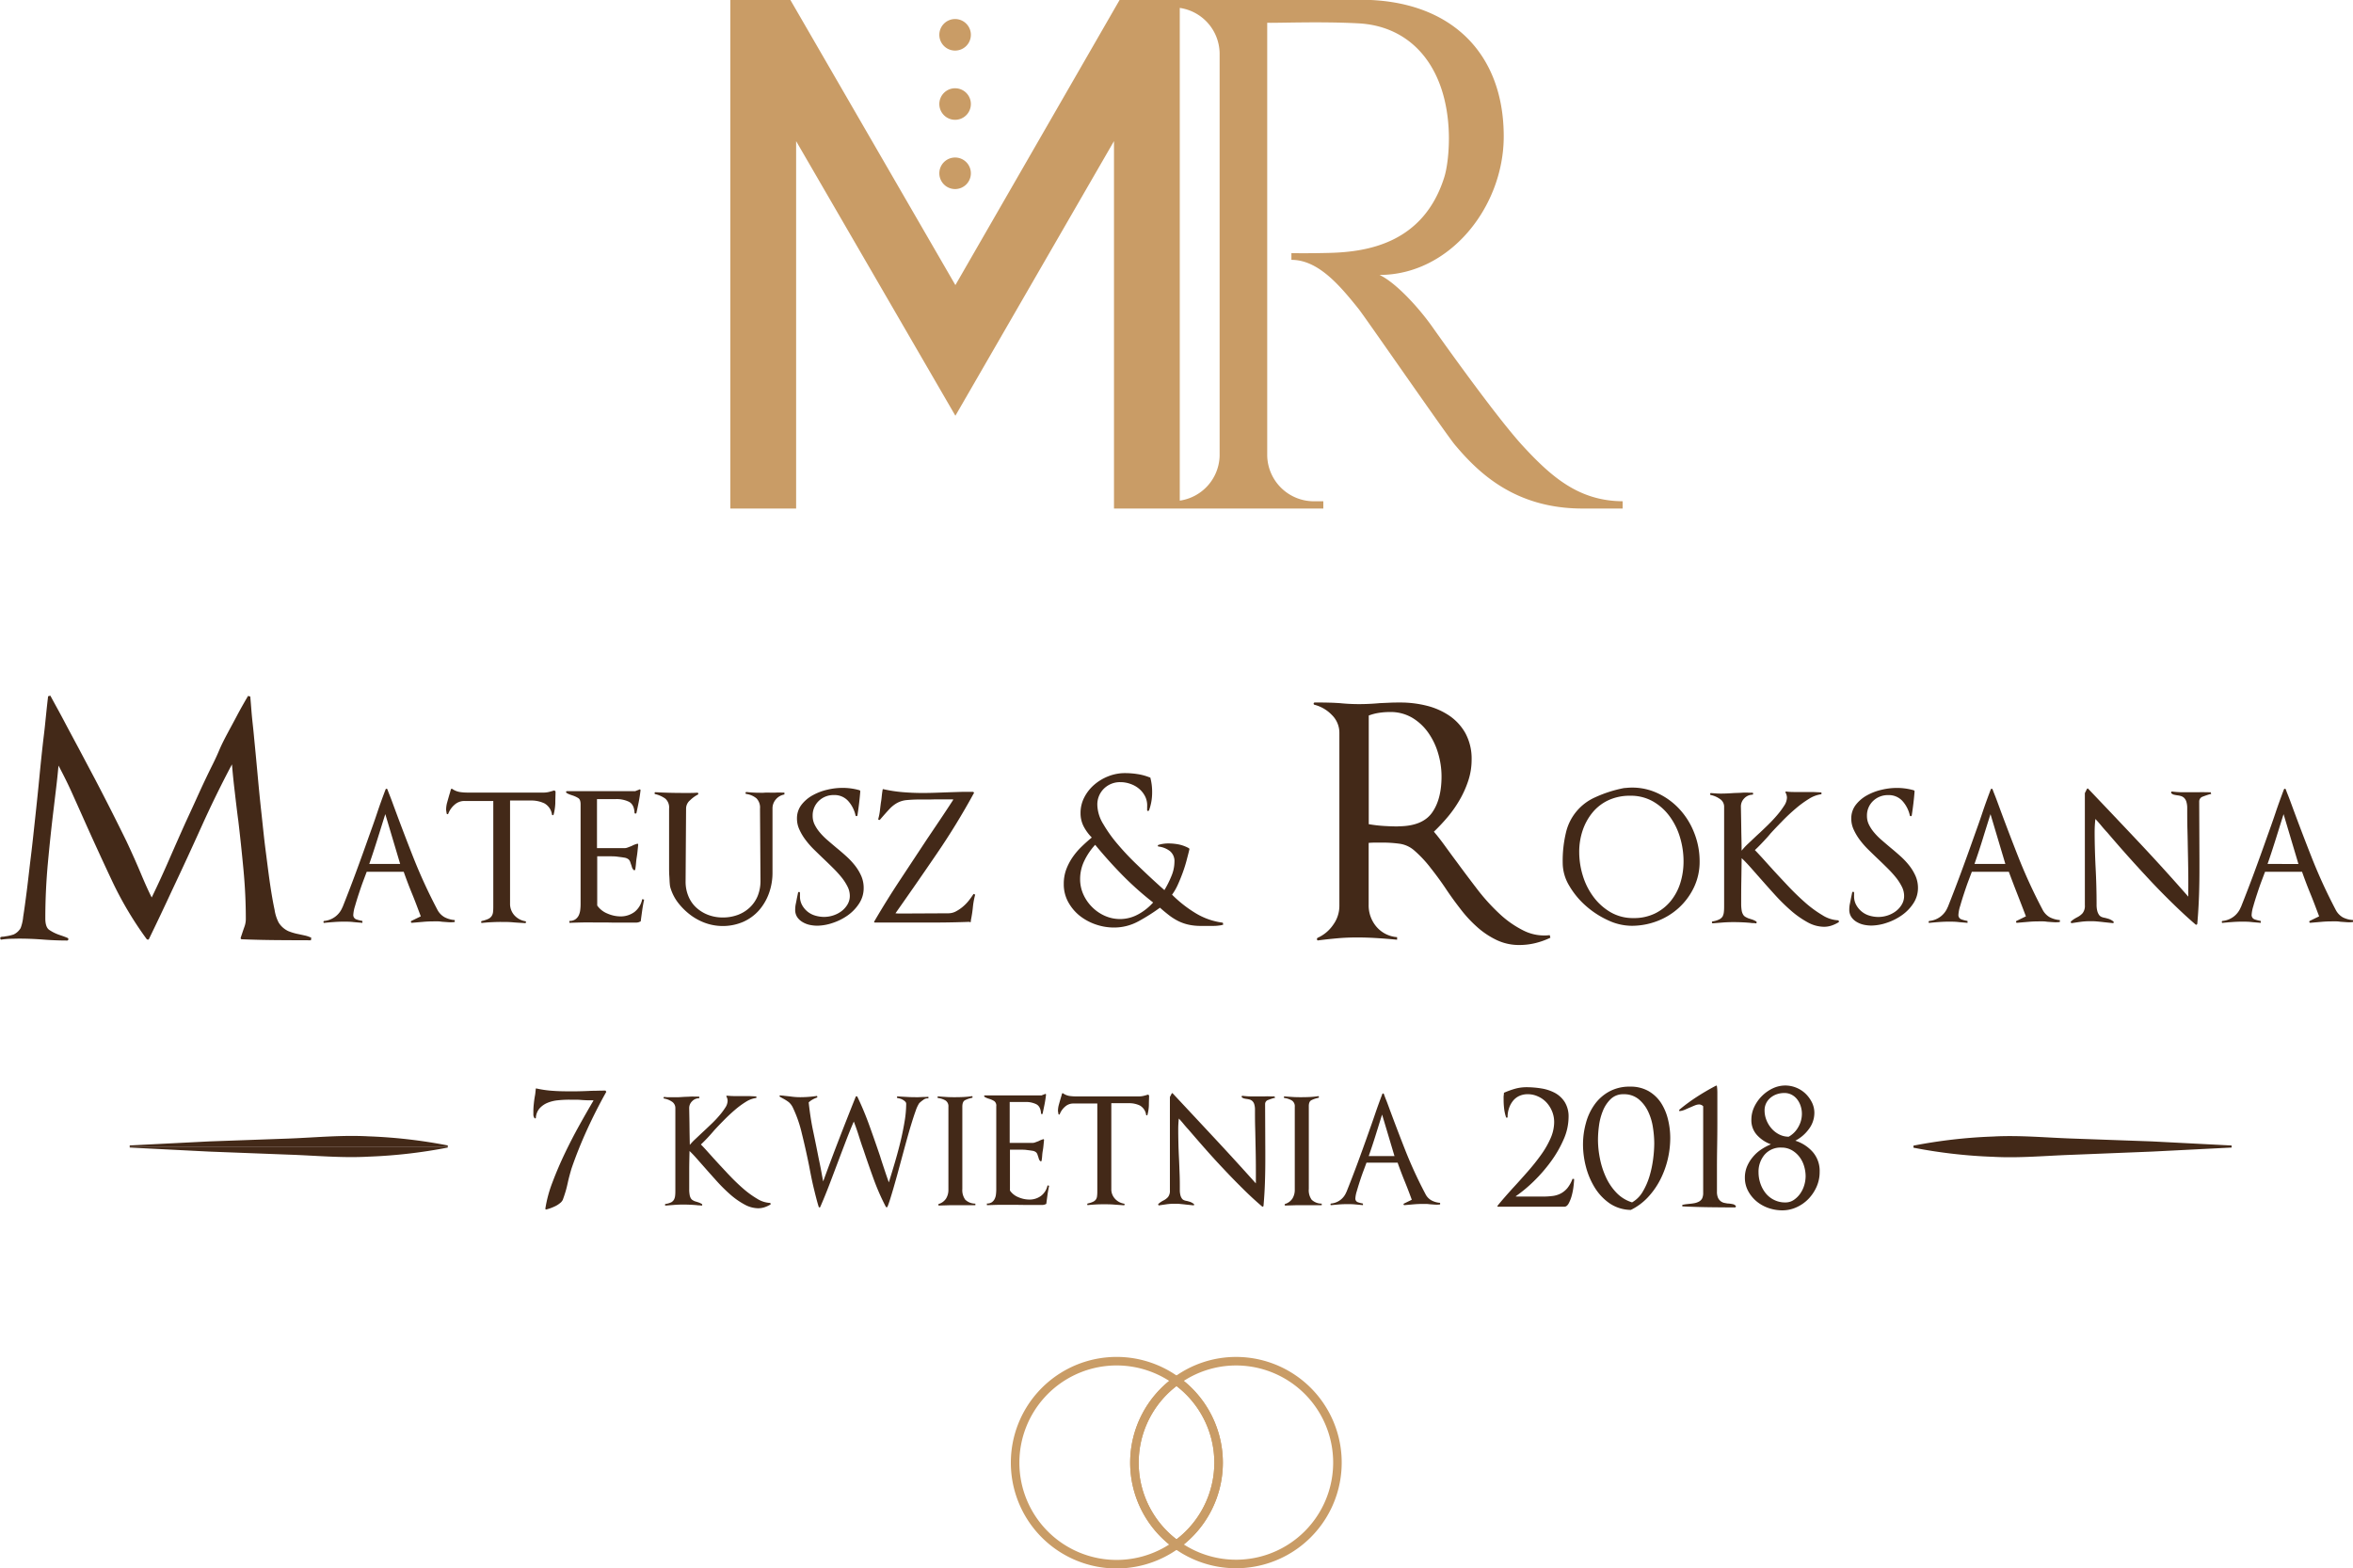 <svg xmlns="http://www.w3.org/2000/svg" viewBox="0 0 826.64 551.03"><defs><style>.cls-1,.cls-3{fill:none;}.cls-2{fill:#c99c66;}.cls-3{stroke:#c99c66;stroke-miterlimit:10;stroke-width:3px;}.cls-4{fill:#432918;}</style></defs><title>MR-logo_1</title><g id="Warstwa_2" data-name="Warstwa 2"><g id="Warstwa_1-2" data-name="Warstwa 1"><path class="cls-1" d="M428.51,160.19V18.59a16.36,16.36,0,0,0-14-15.81v173.1A16.34,16.34,0,0,0,428.51,160.19Z"/><path class="cls-2" d="M279.69,49.58l55.95,96.48,55.72-96.48V178.67H464.9l0-2.56h-3.25a16.4,16.4,0,0,1-16.46-16V8c3.33.12,18.89-.51,32,.2C496.26,9.19,508.38,24,509,47.06c.15,5.59-.5,11.71-1.63,15.28-7.29,23-26.78,26.14-40.11,26.5-7.73.21-13.57.09-13.57.09v2.36c9.38,0,16.88,8.84,23.59,17.22,2,2.46,30.93,44.31,33.85,47.77,8.07,9.58,20.92,22.38,44.83,22.38h14.09V176.1C555,176,545.45,168,535.12,156.8c-10-10.79-32.1-42.21-32.1-42.21-5-7-12.87-15.44-18.39-18,24.72,0,43.65-23.95,43.65-48.67,0-29.73-19.08-48-50.22-48H393.37L335.64,100.16,277.68,0h-21.1V178.67h23.11ZM414.47,2.78a16.36,16.36,0,0,1,14,15.81v141.6a16.34,16.34,0,0,1-14,15.69Z"/><path class="cls-2" d="M335.53,66.42A5.54,5.54,0,1,0,330,60.88,5.54,5.54,0,0,0,335.53,66.42Z"/><path class="cls-2" d="M335.53,42.09A5.54,5.54,0,1,0,330,36.55,5.54,5.54,0,0,0,335.53,42.09Z"/><path class="cls-2" d="M335.53,17.77A5.54,5.54,0,1,0,330,12.23,5.54,5.54,0,0,0,335.53,17.77Z"/><path class="cls-3" d="M398.54,513.87a35.52,35.52,0,0,1,14.78-28.79,35.66,35.66,0,1,0,0,57.59A35.54,35.54,0,0,1,398.54,513.87Z"/><path class="cls-3" d="M434.19,478.22a35.37,35.37,0,0,0-20.87,6.86,35.43,35.43,0,0,1,0,57.59,35.62,35.62,0,1,0,20.87-64.45Z"/><path class="cls-3" d="M428.11,513.87a35.53,35.53,0,0,0-14.79-28.79,35.44,35.44,0,0,0,0,57.59A35.55,35.55,0,0,0,428.11,513.87Z"/><path class="cls-1" d="M625.11,398.58a7.3,7.3,0,0,0,3.29.77,8.81,8.81,0,0,0,3.37-3.4,9.27,9.27,0,0,0,1.26-4.66,8.85,8.85,0,0,0-.42-2.67,7.51,7.51,0,0,0-1.2-2.34,5.89,5.89,0,0,0-1.92-1.65,5.41,5.41,0,0,0-2.63-.63,8.06,8.06,0,0,0-2.63.42,7,7,0,0,0-2.21,1.23,5.9,5.9,0,0,0-1.54,1.93,5.7,5.7,0,0,0-.56,2.58,9.14,9.14,0,0,0,.66,3.37,10,10,0,0,0,1.83,3A8.93,8.93,0,0,0,625.11,398.58Z"/><path class="cls-1" d="M586.63,286.88a18.78,18.78,0,0,0-5.89-5.3,15.68,15.68,0,0,0-8-2,17.83,17.83,0,0,0-7.61,1.55,16,16,0,0,0-5.6,4.3,19.92,19.92,0,0,0-3.49,6.3,23.52,23.52,0,0,0-1.22,7.61,28.3,28.3,0,0,0,1.27,8.33,24.1,24.1,0,0,0,3.74,7.44,20.09,20.09,0,0,0,6,5.39,15.69,15.69,0,0,0,8.08,2.06,16.77,16.77,0,0,0,7.57-1.64,16.46,16.46,0,0,0,5.51-4.38,19,19,0,0,0,3.36-6.34,25.35,25.35,0,0,0,1.14-7.66,29,29,0,0,0-1.22-8.24A23.74,23.74,0,0,0,586.63,286.88Z"/><path class="cls-1" d="M632.12,406.32a8.93,8.93,0,0,0-2.7-2.31,7.22,7.22,0,0,0-3.54-.87,7.37,7.37,0,0,0-5.92,2.48,9.18,9.18,0,0,0-2.14,6.21,12.08,12.08,0,0,0,.66,3.95,11.23,11.23,0,0,0,1.86,3.41,8.7,8.7,0,0,0,2.95,2.34,8.53,8.53,0,0,0,3.92.88,5.15,5.15,0,0,0,3-.88,8.71,8.71,0,0,0,2.24-2.21,10,10,0,0,0,1.44-3,11.22,11.22,0,0,0,.49-3.13,12.48,12.48,0,0,0-.56-3.64A10,10,0,0,0,632.12,406.32Z"/><path class="cls-1" d="M505.25,264.73a24.31,24.31,0,0,0-3.48-7.29,18.36,18.36,0,0,0-5.66-5.27,14.94,14.94,0,0,0-7.85-2,24.75,24.75,0,0,0-3.76.28,17.44,17.44,0,0,0-3.64.95v38.13a47.66,47.66,0,0,0,5.22.62c1.75.11,3.45.17,5.09.17q8.54,0,11.89-4.72c2.25-3.13,3.37-7.4,3.37-12.78A28.51,28.51,0,0,0,505.25,264.73Z"/><path class="cls-1" d="M483.28,398.82c-.73,2.36-1.54,4.81-2.43,7.33h9l-4.35-14.58Q484.37,395.28,483.28,398.82Z"/><path class="cls-1" d="M384.77,296.8a22.67,22.67,0,0,0-3.78,5.55,14.63,14.63,0,0,0-1.51,6.48,13,13,0,0,0,1.13,5.38,14.83,14.83,0,0,0,3.08,4.46,14.63,14.63,0,0,0,4.45,3.07,13.14,13.14,0,0,0,11.73-.51,19.7,19.7,0,0,0,5.26-4.16,111.22,111.22,0,0,1-10.81-9.63Q389.33,302.36,384.77,296.8Z"/><path class="cls-1" d="M132.63,294.74c-.87,2.84-1.84,5.76-2.9,8.79h10.85L135.36,286Q133.94,290.5,132.63,294.74Z"/><path class="cls-1" d="M579,390.52a12.64,12.64,0,0,0-3.33-4.35,8.05,8.05,0,0,0-5.33-1.75,6.19,6.19,0,0,0-4.48,1.68,11.9,11.9,0,0,0-2.77,4.17,20.88,20.88,0,0,0-1.37,5.26,38.21,38.21,0,0,0-.35,4.87,33.81,33.81,0,0,0,.67,6.52,28.66,28.66,0,0,0,2.07,6.52,19.82,19.82,0,0,0,3.67,5.5,12.86,12.86,0,0,0,5.57,3.47,10.25,10.25,0,0,0,3.76-3.78,24.16,24.16,0,0,0,2.38-5.47,37.31,37.31,0,0,0,1.26-6,43.51,43.51,0,0,0,.39-5.44,36.79,36.79,0,0,0-.46-5.6A19.67,19.67,0,0,0,579,390.52Z"/><path class="cls-1" d="M699.29,286q-1.42,4.47-2.73,8.71c-.87,2.84-1.84,5.76-2.9,8.79h10.85Z"/><path class="cls-1" d="M799.52,294.74c-.87,2.84-1.84,5.76-2.9,8.79h10.85L802.25,286C801.3,289,800.38,291.91,799.52,294.74Z"/><path class="cls-4" d="M52,330.11a.35.35,0,0,0,.33-.22q2.13-4.38,4.2-8.75t4.1-8.75q5.14-10.87,10.2-22.09t10.66-21.76q.45,5.28,1,9.75c.34,3,.73,6.25,1.18,9.76v-.11q1,8.42,1.85,17.44t.84,17.55a7.93,7.93,0,0,1-.44,2.53c-.31.86-.61,1.73-.9,2.63-.08.23-.15.45-.23.67s-.15.45-.22.68,0,.55.45.55q6,.24,12.11.29t12.11.06l.11-.9a10.66,10.66,0,0,0-2.3-.79l-2.07-.45a19.44,19.44,0,0,1-3.65-1.06,7.9,7.9,0,0,1-3.42-3,14.27,14.27,0,0,1-1.45-4.54c-.53-2.43-1.05-5.42-1.58-9s-1-7.52-1.57-11.88-1-8.87-1.51-13.47-.94-9.14-1.35-13.62-.8-8.6-1.17-12.33c-.15-1.65-.32-3.33-.51-5.06s-.34-3.28-.45-4.71-.24-3-.39-4.81l-.78-.23c-1.58,2.69-2.88,5-3.93,7s-2.15,4-3.31,6.17-2.07,4-2.74,5.55c-.38.89-.77,1.79-1.18,2.69s-.84,1.79-1.29,2.69C73,272,71.38,275.4,69.84,278.8s-3.09,6.78-4.65,10.15q-2.92,6.51-5.83,13.18T53.3,315.3q-1.45-2.79-3.76-8.29t-5.1-11.44q-2.36-4.83-5.22-10.49t-5.83-11.33q-3-5.65-5.83-11c-1.9-3.54-3.59-6.67-5-9.36s-3.08-5.68-4.88-9l-.78.23c-.22,1.87-.41,3.53-.56,5s-.32,3.09-.5,4.88-.4,3.59-.62,5.38c-.45,3.9-.9,8.17-1.35,12.84s-.94,9.41-1.46,14.19-1,9.46-1.56,14-1,8.64-1.46,12.23-.86,6.55-1.24,8.91a15.09,15.09,0,0,1-.9,4,5.6,5.6,0,0,1-2.46,2.25,14.77,14.77,0,0,1-3,.67,2.62,2.62,0,0,1-.78.11,2.25,2.25,0,0,0-.68.11c-.22.08-.3.26-.22.57s.22.41.44.33a30.3,30.3,0,0,1,3.09-.28c1,0,2-.05,3.08-.05q4.16,0,8.41.33t8.42.34a.45.45,0,0,0,.45-.34.46.46,0,0,0-.23-.56c-.53-.23-1.05-.43-1.57-.62l-1.46-.5a15.12,15.12,0,0,1-3.47-1.74c-.9-.64-1.35-2-1.35-4q0-9.65.9-19.46T18.87,284q.45-3.81.89-7.47t.79-7.56c1.79,3.36,3.37,6.54,4.71,9.53s2.81,6.24,4.37,9.76q4.61,10.32,9.7,21.14A125,125,0,0,0,51.5,329.89.66.66,0,0,0,52,330.11Z"/><path class="cls-4" d="M153.61,319.51a186.55,186.55,0,0,1-8.53-18.59q-3.74-9.51-7.19-18.92c-.29-.79-.58-1.56-.88-2.32s-.61-1.52-.89-2.31a.33.33,0,0,0-.34-.25.32.32,0,0,0-.33.25c-1.07,2.81-2.08,5.59-3,8.37s-1.94,5.57-2.94,8.37q-2.19,6.22-4.46,12.36t-4.72,12.28v-.08a7.66,7.66,0,0,1-6.47,4.88c-.17.06-.24.19-.21.42s.13.31.29.25c1.12-.11,2.25-.21,3.37-.29s2.24-.13,3.37-.13,2.24,0,3.36.13,2.22.18,3.28.29v-.67a14.24,14.24,0,0,1-2.11-.54,1.59,1.59,0,0,1-1.09-1.65,12.6,12.6,0,0,1,.59-3c.4-1.38.84-2.84,1.35-4.38s1-3,1.55-4.46.94-2.5,1.22-3.24h13c.95,2.7,1.95,5.32,3,7.87s2,5.15,3,7.78l-3.29,1.6a.33.33,0,0,0-.16.42.31.31,0,0,0,.33.25l3.87-.33c1.28-.12,2.58-.17,3.87-.17.5,0,1,0,1.47,0s.94.07,1.39.13l2.23.16a9.87,9.87,0,0,0,2.22-.08v-.67a9.17,9.17,0,0,1-3.57-1A6.47,6.47,0,0,1,153.61,319.51Zm-23.88-16c1.06-3,2-5.95,2.9-8.79s1.78-5.73,2.73-8.71l5.22,17.5Z"/><path class="cls-4" d="M186.59,281.24a10.58,10.58,0,0,1,4.67,1,5.32,5.32,0,0,1,2.65,3.91c.06.17.14.25.25.25a.33.33,0,0,0,.34-.25,18.53,18.53,0,0,0,.59-4c0-1.46.08-2.83.08-4.12l-.42-.34-.59.17c-.17.06-.37.11-.59.17a8.71,8.71,0,0,1-2.36.42H164.3a17.78,17.78,0,0,1-2.82-.21,6.51,6.51,0,0,1-2.56-1.05c-.23-.17-.4-.11-.51.17s-.22.77-.33,1.13-.23.75-.34,1.14c-.23.79-.45,1.58-.68,2.4a9.76,9.76,0,0,0-.33,2.56l.17,1.09a.32.32,0,0,0,.25.34.24.24,0,0,0,.34-.17,7.78,7.78,0,0,1,2.18-3.11,5.14,5.14,0,0,1,3.54-1.34H173.3v36.5c0,.95,0,1.75-.08,2.4a3.13,3.13,0,0,1-.51,1.55,2.94,2.94,0,0,1-1.22,1,10.89,10.89,0,0,1-2.23.71.34.34,0,0,0-.2.43c0,.22.12.31.29.25,1.12-.11,2.21-.2,3.28-.25s2.15-.09,3.28-.09c1.46,0,2.89,0,4.29.13s2.83.18,4.28.29c.18,0,.27-.1.3-.29a.3.3,0,0,0-.21-.38,6.61,6.61,0,0,1-3.87-2.1,6,6,0,0,1-1.51-4.13V281.24Z"/><path class="cls-4" d="M222.89,320.4a8.14,8.14,0,0,1-5,1.55,11.68,11.68,0,0,1-4.5-1,8,8,0,0,1-3.58-2.82V300.84h4.46c.84,0,1.7,0,2.57.12s1.68.2,2.43.34a3.1,3.1,0,0,1,1.57.63,2.42,2.42,0,0,1,.58.93c.11.34.22.67.34,1s.2.64.29.92a2,2,0,0,0,.55.84.3.3,0,0,0,.38.08.32.32,0,0,0,.21-.33c.11-.67.19-1.37.25-2.1s.14-1.43.25-2.1.21-1.41.29-2.19.16-1.52.22-2.19c0-.33-.15-.45-.42-.33a8.06,8.06,0,0,0-1.86.75l-1.34.51a3.23,3.23,0,0,1-1.09.25h-9.76V280.74h6.64a10.05,10.05,0,0,1,4.55.92c1.23.62,1.9,1.91,2,3.87,0,.17.09.27.29.29a.31.31,0,0,0,.38-.21c.28-1.29.55-2.56.8-3.83s.46-2.61.63-4.08c0-.33-.15-.44-.43-.33a3.77,3.77,0,0,1-.71.29,6.58,6.58,0,0,0-.71.3h-24a.26.26,0,0,0-.29.21.38.38,0,0,0,.13.38,5.94,5.94,0,0,0,1.3.63l1.13.38a8.94,8.94,0,0,1,1.73.84c.53.34.8,1.06.8,2.19v35a16.84,16.84,0,0,1-.13,2.14,6,6,0,0,1-.54,1.9A3.64,3.64,0,0,1,202.1,323a3.58,3.58,0,0,1-2.06.54v.67c1.52-.05,3.05-.1,4.59-.13s3.07,0,4.59,0c1.12,0,2.21,0,3.27,0s2.16.05,3.28.05c1.3,0,2.6,0,3.92,0s2.61,0,3.91,0a3.23,3.23,0,0,0,1.09-.25l.09-.08c.22,0,.33-.09.33-.25.17-1.3.34-2.54.51-3.75s.39-2.45.67-3.74l-.67-.17A7.53,7.53,0,0,1,222.89,320.4Z"/><path class="cls-4" d="M275.57,278.46c-1,0-2-.06-3,0s-2,0-2.95,0c-.45,0-.91,0-1.39.05s-.93,0-1.39,0a42.93,42.93,0,0,1-4.62-.26c-.17,0-.26.11-.29.3a.3.3,0,0,0,.21.38,7.21,7.21,0,0,1,3.62,1.55A4.61,4.61,0,0,1,267,284.1l.17,25.4a13.94,13.94,0,0,1-1,5.3,11.71,11.71,0,0,1-2.74,4,12.43,12.43,0,0,1-4.2,2.61,15,15,0,0,1-5.3.92,14.34,14.34,0,0,1-5.17-.92,13,13,0,0,1-4.17-2.57,11.11,11.11,0,0,1-2.73-3.95,13.21,13.21,0,0,1-1-5.18l.17-25.73a3.81,3.81,0,0,1,1.39-2.82,11.57,11.57,0,0,1,2.73-2,.36.36,0,0,0-.17-.67c-.89.06-1.76.09-2.6.09h-2.61q-4.71,0-9.51-.26c-.16,0-.26.1-.29.3a.29.29,0,0,0,.21.37,9.88,9.88,0,0,1,3.57,1.6,4.13,4.13,0,0,1,1.31,3.45v8.49c0,1.18,0,2.47,0,3.88s0,2.82,0,4.28c0,1.24,0,2.47,0,3.71s0,2.36.08,3.4.08,2,.17,2.78a6.32,6.32,0,0,0,.38,1.8,16.09,16.09,0,0,0,2.82,5.14,22.79,22.79,0,0,0,4.32,4.12,19.8,19.8,0,0,0,5.26,2.73,18.23,18.23,0,0,0,13-.5,16.3,16.3,0,0,0,5.51-4,18.68,18.68,0,0,0,3.53-6,21.11,21.11,0,0,0,1.26-7.31V284a4.77,4.77,0,0,1,1.18-3.16,5,5,0,0,1,3-1.72Z"/><path class="cls-4" d="M280.71,313.37c-.23,0-.34.09-.34.25l-.42,2c-.11.62-.24,1.27-.38,1.94a9.9,9.9,0,0,0-.21,2,4.6,4.6,0,0,0,.72,2.65,5.77,5.77,0,0,0,1.85,1.72,8.41,8.41,0,0,0,2.52,1,13.25,13.25,0,0,0,2.65.29,17.57,17.57,0,0,0,5.51-1,19.89,19.89,0,0,0,5.3-2.69,15.36,15.36,0,0,0,3.95-4.17,9.79,9.79,0,0,0,1.56-5.38,10.45,10.45,0,0,0-.84-4.21,17.14,17.14,0,0,0-2.19-3.66,26.15,26.15,0,0,0-3.07-3.28q-1.72-1.56-3.49-3c-1.07-.9-2.1-1.78-3.12-2.66a22.74,22.74,0,0,1-2.64-2.65,13.52,13.52,0,0,1-1.85-2.77,6.81,6.81,0,0,1-.72-3.11,7,7,0,0,1,2.15-5.26,7.42,7.42,0,0,1,5.34-2.06,6.41,6.41,0,0,1,5,2.1,11.15,11.15,0,0,1,2.57,5.05.31.31,0,0,0,.33.25.33.33,0,0,0,.34-.25c.45-2.91.79-5.75,1-8.49,0-.12-.09-.23-.25-.35a21.56,21.56,0,0,0-6.14-.83,22.78,22.78,0,0,0-5.14.63,19.42,19.42,0,0,0-5.12,1.93,12.67,12.67,0,0,0-4,3.37,7.74,7.74,0,0,0-1.59,4.92,9,9,0,0,0,.84,3.78,19.19,19.19,0,0,0,2.18,3.66,30.49,30.49,0,0,0,3.12,3.53q1.76,1.72,3.53,3.41c1.12,1.07,2.21,2.13,3.28,3.2a38.94,38.94,0,0,1,2.86,3.19,17.92,17.92,0,0,1,2,3.16,7.17,7.17,0,0,1,.75,3.15,5.81,5.81,0,0,1-.84,3.07,8.18,8.18,0,0,1-2.14,2.36,10,10,0,0,1-2.91,1.47,10.46,10.46,0,0,1-3.11.5,10.92,10.92,0,0,1-3.15-.46,7.71,7.71,0,0,1-2.74-1.43A7.9,7.9,0,0,1,281.8,318a6.24,6.24,0,0,1-.76-3.1v-1.27C281,313.46,280.93,313.37,280.71,313.37Z"/><path class="cls-4" d="M341,323.89a1.52,1.52,0,0,0,.09-.51,1.74,1.74,0,0,1,.08-.5c.28-1.46.5-2.89.63-4.3a27.17,27.17,0,0,1,.8-4.28l-.58-.25c-.46.72-1,1.48-1.61,2.27a14.87,14.87,0,0,1-2.1,2.18,13.43,13.43,0,0,1-2.48,1.69,5.66,5.66,0,0,1-2.64.67l-16.07.08h-1.27a11.52,11.52,0,0,1-1.26-.08q7.41-10.51,14.56-21a246.5,246.5,0,0,0,12.95-21.15.22.22,0,0,0,0-.34.5.5,0,0,0-.34-.17c-1.12,0-2.42,0-3.91,0l-4.16.13-4.84.17c-1.6.06-3.21.09-4.84.09-2.35,0-4.69-.11-7-.3a49.46,49.46,0,0,1-6.52-1c-.28-.11-.42,0-.42.25q-.17.93-.3,2.19c-.08.84-.17,1.57-.29,2.19-.11.84-.22,1.75-.34,2.73a18.11,18.11,0,0,1-.58,3,.29.29,0,0,0,.17.38.33.33,0,0,0,.41-.05c1.35-1.56,2.46-2.82,3.33-3.74a11,11,0,0,1,2.69-2.14,8.72,8.72,0,0,1,3.24-1,46.13,46.13,0,0,1,5-.21c.95,0,1.86,0,2.73,0s1.76-.05,2.65-.05h5.81a.82.82,0,0,1,.33.09c-1.56,2.41-3.11,4.75-4.62,7l-4.71,7-9.38,14.21q-4.67,7.06-9,14.47c-.22.33-.14.5.25.5h4c1,0,1.91,0,2.86,0s1.91,0,2.86,0c1.8,0,3.56,0,5.3,0s3.5,0,5.3,0q6.39,0,12.87-.25C340.9,324.14,341,324.05,341,323.89Z"/><path class="cls-4" d="M410.85,321.66a19.87,19.87,0,0,0,3.24,2,16,16,0,0,0,3.53,1.21,19.54,19.54,0,0,0,4.34.42h2.35c.73,0,1.46,0,2.18,0s1.41-.08,2-.16a4.76,4.76,0,0,0,1.26-.3l-.16-.67a24.25,24.25,0,0,1-9.67-3.41,43.79,43.79,0,0,1-8.16-6.43,19,19,0,0,0,2-3.45c.61-1.35,1.19-2.75,1.72-4.21s1-2.91,1.38-4.37.74-2.78,1-3.95a.5.5,0,0,0-.17-.34,12.87,12.87,0,0,0-3.49-1.31,18.78,18.78,0,0,0-3.66-.37,11.85,11.85,0,0,0-3.53.5.33.33,0,0,0-.25.34c0,.11.08.2.25.25A8.07,8.07,0,0,1,411,299a4.51,4.51,0,0,1,1.6,3.78,13.28,13.28,0,0,1-1.1,5.09,34.68,34.68,0,0,1-2.43,4.84l-1.52-1.34-1.77-1.61q-2.94-2.69-6.47-6.1a92.19,92.19,0,0,1-6.6-7,48.12,48.12,0,0,1-5.14-7.19,13.41,13.41,0,0,1-2.06-6.6,7.77,7.77,0,0,1,2.32-5.81,8,8,0,0,1,5.84-2.27,10.27,10.27,0,0,1,3.54.64,9.43,9.43,0,0,1,3.06,1.76,8.51,8.51,0,0,1,2.07,2.69,7.07,7.07,0,0,1,.67,3.41L403,284.6a.27.27,0,0,0,.24.3.41.41,0,0,0,.43-.21,18.19,18.19,0,0,0,1.09-6.31,19.39,19.39,0,0,0-.59-5,.22.22,0,0,0-.25-.25,18.78,18.78,0,0,0-4.33-1.18,28.9,28.9,0,0,0-4.42-.34,15.86,15.86,0,0,0-5.64,1.05,17.07,17.07,0,0,0-5,2.94,14.81,14.81,0,0,0-3.57,4.47,11.81,11.81,0,0,0-1.35,5.59,10.06,10.06,0,0,0,1.13,4.75,16.21,16.21,0,0,0,2.82,3.83q-1.93,1.59-3.7,3.32a24.6,24.6,0,0,0-3.11,3.7,20.1,20.1,0,0,0-2.19,4.25,14.46,14.46,0,0,0-.84,5.05,12.9,12.9,0,0,0,1.56,6.35,16.07,16.07,0,0,0,4,4.79,19,19,0,0,0,5.64,3.07,19.53,19.53,0,0,0,6.44,1.09,17.74,17.74,0,0,0,8.58-2.18,66.18,66.18,0,0,0,7.57-4.79C408.66,319.93,409.79,320.84,410.85,321.66Zm-11-.43a13.14,13.14,0,0,1-11.73.51,14.63,14.63,0,0,1-4.45-3.07,14.83,14.83,0,0,1-3.08-4.46,13,13,0,0,1-1.13-5.38,14.63,14.63,0,0,1,1.51-6.48,22.67,22.67,0,0,1,3.78-5.55q4.56,5.55,9.55,10.64a111.22,111.22,0,0,0,10.81,9.63A19.7,19.7,0,0,1,399.87,321.23Z"/><path class="cls-4" d="M539.34,331.34a26.88,26.88,0,0,0,5.33-1.9l-.22-.9a16.25,16.25,0,0,1-9.25-1.63,35.29,35.29,0,0,1-8.53-6,69.55,69.55,0,0,1-7.79-8.63c-2.47-3.22-4.82-6.35-7.07-9.42-1.5-2-2.95-4-4.37-5.95s-2.66-3.51-3.7-4.71a66.8,66.8,0,0,0,4.88-5.21,41.83,41.83,0,0,0,4.26-6.12,35.5,35.5,0,0,0,3-6.78A23.32,23.32,0,0,0,517,267a18.85,18.85,0,0,0-2.13-9.31,18.22,18.22,0,0,0-5.66-6.23,25,25,0,0,0-8-3.53,37.74,37.74,0,0,0-9.2-1.12c-1.27,0-2.48,0-3.65.06s-2.36.1-3.64.16q-3.71.34-7.29.34a66.08,66.08,0,0,1-6.73-.34c-1-.06-2.13-.13-3.25-.16s-2.24-.06-3.37-.06H461.9a.36.36,0,0,0-.39.34.37.37,0,0,0,.29.45,13,13,0,0,1,6.11,3.59,8.72,8.72,0,0,1,2.63,6.28v60.78a11.26,11.26,0,0,1-2.19,6.67,13.08,13.08,0,0,1-5.44,4.55.52.52,0,0,0-.22.62c.07.26.22.35.45.28,2.32-.3,4.6-.54,6.84-.74s4.52-.28,6.84-.28,4.63.08,7,.23,4.63.34,7,.56v-.9a10.55,10.55,0,0,1-7.24-3.64,11.55,11.55,0,0,1-2.75-7.79V296.12c.83-.06,1.65-.1,2.47-.1h2.47a43.92,43.92,0,0,1,5.83.39,9.86,9.86,0,0,1,5.16,2.3,41.58,41.58,0,0,1,5.89,6.28q3,3.81,5.32,7.29t5.06,7a44.18,44.18,0,0,0,5.83,6.33,29,29,0,0,0,6.84,4.6,18.21,18.21,0,0,0,8.07,1.79A23.57,23.57,0,0,0,539.34,331.34Zm-48.17-41c-1.64,0-3.34-.06-5.09-.17a47.66,47.66,0,0,1-5.22-.62V251.38a17.44,17.44,0,0,1,3.64-.95,24.75,24.75,0,0,1,3.76-.28,14.94,14.94,0,0,1,7.85,2,18.36,18.36,0,0,1,5.66,5.27,24.31,24.31,0,0,1,3.48,7.29,28.51,28.51,0,0,1,1.18,8.07c0,5.38-1.12,9.65-3.37,12.78S496.86,290.3,491.17,290.3Z"/><path class="cls-4" d="M597.1,302.61a27,27,0,0,0-2-10.26,26.15,26.15,0,0,0-5.43-8.46,24.41,24.41,0,0,0-8.07-5.55,20.94,20.94,0,0,0-10-1.56l-1.1.09a44.36,44.36,0,0,0-10.09,3.24,18,18,0,0,0-10.3,12.53A42.65,42.65,0,0,0,549,303.2a15.64,15.64,0,0,0,2.31,8,28.57,28.57,0,0,0,5.85,7.07,31.49,31.49,0,0,0,7.78,5.05,19.74,19.74,0,0,0,8.2,1.93,25,25,0,0,0,9.13-1.68,23.76,23.76,0,0,0,7.61-4.71,23.32,23.32,0,0,0,5.26-7.19A20.79,20.79,0,0,0,597.1,302.61Zm-6.77,7.57a19,19,0,0,1-3.36,6.34,16.46,16.46,0,0,1-5.51,4.38,16.77,16.77,0,0,1-7.57,1.64,15.69,15.69,0,0,1-8.08-2.06,20.09,20.09,0,0,1-6-5.39,24.1,24.1,0,0,1-3.74-7.44,28.3,28.3,0,0,1-1.27-8.33,23.52,23.52,0,0,1,1.22-7.61,19.92,19.92,0,0,1,3.49-6.3,16,16,0,0,1,5.6-4.3,17.83,17.83,0,0,1,7.61-1.55,15.68,15.68,0,0,1,8,2,18.78,18.78,0,0,1,5.89,5.3,23.74,23.74,0,0,1,3.62,7.4,29,29,0,0,1,1.22,8.24A25.35,25.35,0,0,1,590.33,310.18Z"/><path class="cls-4" d="M640.25,321.53a39.8,39.8,0,0,1-6.18-4.54q-3.15-2.78-6.22-6.06c-2.05-2.18-4-4.26-5.77-6.22q-1.61-1.77-3-3.33c-.93-1-1.78-1.94-2.57-2.73.79-.72,1.67-1.61,2.65-2.65s2-2.11,2.9-3.24c1.23-1.34,2.61-2.78,4.12-4.33s3.06-3,4.63-4.33a35.61,35.61,0,0,1,4.63-3.4,10.72,10.72,0,0,1,4.29-1.65.3.3,0,0,0,.2-.37c0-.2-.12-.3-.29-.3l-2.77-.13c-.9,0-1.8,0-2.69,0h-3.29c-1.06,0-2.15,0-3.28-.16-.39,0-.47.16-.25.5a3.73,3.73,0,0,1,.42,1.68,5.44,5.44,0,0,1-1,2.82,27.63,27.63,0,0,1-2.48,3.32c-1,1.18-2.14,2.38-3.4,3.61s-2.51,2.42-3.75,3.54l-2.94,2.78a23,23,0,0,0-2.36,2.52c0-2.75-.09-5.31-.12-7.7s-.07-5-.13-7.78a4.07,4.07,0,0,1,1.18-2.9,4.15,4.15,0,0,1,2.86-1.3c.17,0,.25-.11.25-.34s-.08-.34-.25-.34a2.35,2.35,0,0,1-.42,0,4.12,4.12,0,0,0-.42,0c-1-.05-1.92-.07-2.91,0s-1.94.07-2.89.12c-.79.06-1.53.1-2.23.13s-1.39.05-2.06.05-1.22,0-1.81-.05-1.19-.07-1.81-.13c-.17,0-.26.1-.3.3a.31.31,0,0,0,.21.38,8.54,8.54,0,0,1,3.2,1.38,3.21,3.21,0,0,1,1.51,2.74v34.4c0,1,0,1.77-.08,2.44a4.35,4.35,0,0,1-.46,1.72A2.92,2.92,0,0,1,604,323a7.9,7.9,0,0,1-2.36.71.3.3,0,0,0-.21.37q0,.3.3.3l3.7-.3c1.17-.08,2.38-.12,3.62-.12,1.9,0,3.84.08,5.8.25a5.39,5.39,0,0,0,.93.09,5.62,5.62,0,0,1,1,.08c.17.06.28,0,.34-.21a.38.38,0,0,0-.17-.46,6.42,6.42,0,0,0-1.43-.67l-1.34-.43a9.43,9.43,0,0,1-1-.5,2.12,2.12,0,0,1-.8-.8,4.06,4.06,0,0,1-.51-1.47,13.74,13.74,0,0,1-.17-2.35c0-2.76,0-5.43.05-8s.07-5.29.12-8c.95.9,1.92,1.9,2.9,3s2.12,2.4,3.41,3.86c1.68,1.91,3.44,3.89,5.3,5.94a67.65,67.65,0,0,0,5.67,5.59A33,33,0,0,0,635,324a12.18,12.18,0,0,0,5.77,1.6,8.39,8.39,0,0,0,2.77-.46,11.74,11.74,0,0,0,2.52-1.22l-.16-.59A11.31,11.31,0,0,1,640.25,321.53Z"/><path class="cls-4" d="M673.81,312a10.45,10.45,0,0,0-.84-4.21,17.14,17.14,0,0,0-2.19-3.66,26.15,26.15,0,0,0-3.07-3.28q-1.73-1.56-3.49-3c-1.07-.9-2.1-1.78-3.11-2.66a22.09,22.09,0,0,1-2.65-2.65,13.52,13.52,0,0,1-1.85-2.77,6.81,6.81,0,0,1-.72-3.11,7,7,0,0,1,2.15-5.26,7.42,7.42,0,0,1,5.34-2.06,6.41,6.41,0,0,1,5,2.1,11.15,11.15,0,0,1,2.57,5.05.31.31,0,0,0,.33.25.32.32,0,0,0,.34-.25c.45-2.91.79-5.75,1-8.49,0-.12-.09-.23-.25-.35a21.56,21.56,0,0,0-6.14-.83,22.7,22.7,0,0,0-5.13.63,19.36,19.36,0,0,0-5.13,1.93,12.67,12.67,0,0,0-4,3.37,7.74,7.74,0,0,0-1.59,4.92,9,9,0,0,0,.84,3.78,19.72,19.72,0,0,0,2.18,3.66,30.49,30.49,0,0,0,3.12,3.53q1.75,1.72,3.53,3.41c1.12,1.07,2.21,2.13,3.28,3.2a37.18,37.18,0,0,1,2.86,3.19,17.92,17.92,0,0,1,2,3.16,7.17,7.17,0,0,1,.75,3.15,5.81,5.81,0,0,1-.84,3.07,8.18,8.18,0,0,1-2.14,2.36,10,10,0,0,1-2.9,1.47,10.57,10.57,0,0,1-3.12.5,11,11,0,0,1-3.15-.46,7.71,7.71,0,0,1-2.74-1.43,7.9,7.9,0,0,1-1.93-2.32,6.24,6.24,0,0,1-.76-3.1v-1.27c0-.16-.11-.25-.33-.25s-.34.09-.34.25l-.42,2c-.11.62-.24,1.27-.38,1.94a9.9,9.9,0,0,0-.21,2,4.6,4.6,0,0,0,.72,2.65,5.77,5.77,0,0,0,1.85,1.72,8.41,8.41,0,0,0,2.52,1,13.25,13.25,0,0,0,2.65.29,17.57,17.57,0,0,0,5.51-1,19.89,19.89,0,0,0,5.3-2.69,15.21,15.21,0,0,0,4-4.17A9.79,9.79,0,0,0,673.81,312Z"/><path class="cls-4" d="M677.84,324.22c1.12-.11,2.25-.21,3.37-.29s2.25-.13,3.37-.13,2.24,0,3.36.13,2.22.18,3.28.29v-.67a13.82,13.82,0,0,1-2.1-.54,1.58,1.58,0,0,1-1.1-1.65,12.6,12.6,0,0,1,.59-3c.4-1.38.84-2.84,1.35-4.38s1-3,1.55-4.46.94-2.5,1.22-3.24h13c1,2.7,2,5.32,3,7.87s2,5.15,3,7.78l-3.29,1.6a.33.33,0,0,0-.16.42.31.31,0,0,0,.33.25l3.87-.33c1.29-.12,2.58-.17,3.87-.17.5,0,1,0,1.47,0s.94.07,1.39.13l2.23.16a9.87,9.87,0,0,0,2.22-.08v-.67a9.17,9.17,0,0,1-3.57-1,6.47,6.47,0,0,1-2.57-2.78A186.55,186.55,0,0,1,709,300.92q-3.74-9.51-7.19-18.92c-.29-.79-.58-1.56-.88-2.32s-.61-1.52-.89-2.31a.33.33,0,0,0-.34-.25.32.32,0,0,0-.33.25c-1.06,2.81-2.08,5.59-3,8.37s-1.94,5.57-2.94,8.37q-2.19,6.22-4.46,12.36t-4.71,12.28v-.08a7.69,7.69,0,0,1-6.48,4.88.34.34,0,0,0-.21.42C677.58,324.2,677.68,324.28,677.84,324.22Zm18.72-29.48q1.31-4.25,2.73-8.71l5.22,17.5H693.66C694.72,300.5,695.69,297.58,696.56,294.74Z"/><path class="cls-4" d="M727.89,324.31c1.07-.17,2.13-.33,3.2-.47a23.89,23.89,0,0,1,3.12-.2c.78,0,1.58,0,2.39.08s1.61.14,2.4.25l1.64.17,1.64.17a.25.25,0,0,0,.29-.22.39.39,0,0,0-.12-.37,5.77,5.77,0,0,0-1.61-.89c-.44-.13-.89-.26-1.34-.37a5.37,5.37,0,0,1-1.13-.3,2.14,2.14,0,0,1-.93-.71,4.51,4.51,0,0,1-.63-1.39,8.6,8.6,0,0,1-.25-2.31q0-3.28-.09-6.48c-.05-2.13-.14-4.26-.25-6.4s-.19-4.25-.25-6.38-.09-4.27-.09-6.4a39.17,39.17,0,0,1,.26-4.37c.78.84,1.48,1.63,2.1,2.39s1.32,1.56,2.11,2.4c2.29,2.69,4.7,5.46,7.22,8.28s5.1,5.64,7.7,8.42,5.26,5.49,8,8.16,5.38,5.14,8.08,7.44a.28.28,0,0,0,.38,0,.37.37,0,0,0,.21-.29c.28-3.2.47-6.38.59-9.55s.16-6.38.16-9.63v-3.45l-.08-20.27a1.8,1.8,0,0,1,1.3-1.77c.87-.33,1.7-.61,2.48-.84.11-.05.18-.07.22,0s.09,0,.2,0l-.16-.68a7.71,7.71,0,0,1-.93,0c-.34,0-.65,0-.93,0a22.21,22.21,0,0,0-2.3,0c-.76,0-1.51,0-2.24,0h-3.53a27.79,27.79,0,0,1-3.62-.25c-.11-.06-.2,0-.29.17a.33.33,0,0,0,0,.42,2,2,0,0,0,1,.54,11.24,11.24,0,0,0,1.22.22,7.09,7.09,0,0,1,1.18.25,2.7,2.7,0,0,1,1.09.63,3.15,3.15,0,0,1,.8,1.35,7.59,7.59,0,0,1,.3,2.3c0,2.42,0,5,.08,7.71s.11,5.28.16,7.69c.06,2.63.1,5.22.13,7.74s0,5.07,0,7.65v.26Q760,305,751.36,295.83t-17.74-18.71a.18.18,0,0,0-.26-.09.57.57,0,0,0-.25.26l-.67,1.35V318a4.16,4.16,0,0,1-.8,2.83,6.27,6.27,0,0,1-1.81,1.38c-.33.17-.69.37-1.05.59a9.21,9.21,0,0,0-1.22.93.32.32,0,0,0,0,.42A.28.28,0,0,0,727.89,324.31Z"/><path class="cls-4" d="M823.07,322.29a6.47,6.47,0,0,1-2.57-2.78A184.32,184.32,0,0,1,812,300.92q-3.75-9.51-7.19-18.92c-.29-.79-.58-1.56-.88-2.32s-.61-1.52-.89-2.31a.33.33,0,0,0-.34-.25.34.34,0,0,0-.34.25c-1.06,2.81-2.07,5.59-3,8.37s-1.94,5.57-2.94,8.37q-2.19,6.22-4.46,12.36t-4.72,12.28v-.08a7.66,7.66,0,0,1-6.47,4.88c-.17.06-.24.19-.21.42s.13.31.29.25c1.12-.11,2.25-.21,3.37-.29s2.24-.13,3.37-.13,2.23,0,3.36.13,2.21.18,3.28.29v-.67a13.94,13.94,0,0,1-2.11-.54,1.59,1.59,0,0,1-1.09-1.65,12.6,12.6,0,0,1,.59-3q.58-2.07,1.35-4.38c.5-1.54,1-3,1.55-4.46s.94-2.5,1.22-3.24h13c.95,2.7,1.95,5.32,3,7.87s2,5.15,3,7.78l-3.28,1.6a.36.36,0,0,0,.17.67l3.87-.33c1.28-.12,2.58-.17,3.86-.17.51,0,1,0,1.48,0s.94.07,1.39.13l2.23.16a9.87,9.87,0,0,0,2.22-.08v-.67A9.17,9.17,0,0,1,823.07,322.29Zm-26.45-18.76c1.06-3,2-5.95,2.9-8.79s1.78-5.73,2.73-8.71l5.22,17.5Z"/><path class="cls-4" d="M209.46,383.2c-1.08,0-2.18.05-3.29.1s-2.33.08-3.47.1-2.33,0-3.54,0c-1.78,0-3.57-.06-5.37-.2a37.91,37.91,0,0,1-5.22-.77c-.24-.1-.35,0-.35.21-.05.46-.1.91-.14,1.33s-.12.87-.21,1.33c-.15.89-.26,1.77-.35,2.66a24.46,24.46,0,0,0-.14,2.73c0,.38,0,.73,0,1.06a2.31,2.31,0,0,0,.39,1.05.36.36,0,0,0,.32.11c.11,0,.17-.11.17-.25a5.61,5.61,0,0,1,1.3-3.26,7.59,7.59,0,0,1,2.73-1.93,12.86,12.86,0,0,1,3.65-.91,38.92,38.92,0,0,1,4.1-.21c.65,0,1.37,0,2.17,0s1.5.05,2.1.1,1.28.08,1.89.1,1.17,0,1.69,0a2.43,2.43,0,0,1,.63.07q-2.33,3.93-5,8.73t-5.08,9.84q-2.42,5.06-4.31,10.07a44.53,44.53,0,0,0-2.53,9.29c0,.32.12.44.35.35a13.42,13.42,0,0,0,1.51-.46,17.46,17.46,0,0,0,1.72-.74,8.39,8.39,0,0,0,1.54-1,3.23,3.23,0,0,0,1-1.19c.37-1,.7-2,1-3s.54-2.05.78-3.12c.18-.84.38-1.64.59-2.42s.43-1.55.66-2.35q2.38-6.93,5.51-13.77T213,383.58l-.28-.43C211.61,383.15,210.53,383.17,209.46,383.2Z"/><path class="cls-4" d="M266,421.15a33.19,33.19,0,0,1-5.15-3.78c-1.76-1.55-3.48-3.23-5.19-5.06s-3.31-3.54-4.8-5.18c-.89-1-1.72-1.91-2.49-2.77s-1.48-1.62-2.14-2.28c.66-.6,1.39-1.34,2.21-2.2s1.62-1.77,2.42-2.71c1-1.11,2.17-2.32,3.43-3.6s2.55-2.49,3.86-3.61a30.28,30.28,0,0,1,3.85-2.84,9,9,0,0,1,3.58-1.37c.14,0,.19-.15.17-.32s-.1-.24-.24-.24l-2.32-.11c-.74,0-1.49,0-2.24,0h-2.73c-.89,0-1.8-.05-2.73-.14-.33,0-.4.14-.22.42a3.05,3.05,0,0,1,.35,1.4,4.51,4.51,0,0,1-.8,2.35,23.61,23.61,0,0,1-2.07,2.77c-.84,1-1.79,2-2.84,3s-2.09,2-3.12,2.94l-2.45,2.31a20.09,20.09,0,0,0-2,2.1c-.05-2.29-.09-4.42-.11-6.41s-.06-4.15-.11-6.48a3.33,3.33,0,0,1,1-2.42,3.4,3.4,0,0,1,2.38-1.09c.14,0,.21-.09.21-.28s-.07-.28-.21-.28l-.35,0a1.7,1.7,0,0,0-.35,0c-.8,0-1.6-.06-2.42,0s-1.62.06-2.42.11c-.65.05-1.27.08-1.86.11l-1.71,0c-.52,0-1,0-1.51,0s-1-.06-1.51-.11c-.13,0-.22.08-.24.25a.25.25,0,0,0,.17.31A7,7,0,0,1,236,387a2.65,2.65,0,0,1,1.26,2.27v28.68c0,.79,0,1.47-.07,2a3.81,3.81,0,0,1-.38,1.44,2.5,2.5,0,0,1-1,1,6.54,6.54,0,0,1-2,.59.26.26,0,0,0-.18.32c0,.16.1.24.25.24l3.08-.24c1-.07,2-.11,3-.11,1.59,0,3.2.07,4.84.21a4.4,4.4,0,0,0,.77.07,6,6,0,0,1,.84.07c.14.05.24,0,.28-.17a.32.32,0,0,0-.14-.39,5.63,5.63,0,0,0-1.19-.56c-.42-.14-.79-.26-1.12-.35s-.62-.28-.88-.42a1.84,1.84,0,0,1-.66-.67,3.41,3.41,0,0,1-.42-1.22,10.66,10.66,0,0,1-.15-2c0-2.28,0-4.51,0-6.69s.06-4.4.11-6.7c.79.75,1.59,1.59,2.42,2.53s1.76,2,2.84,3.22q2.1,2.39,4.41,4.95a57.5,57.5,0,0,0,4.73,4.66,27.17,27.17,0,0,0,4.91,3.43,10.14,10.14,0,0,0,4.8,1.33,7.26,7.26,0,0,0,2.31-.38,9.72,9.72,0,0,0,2.1-1l-.13-.49A9.41,9.41,0,0,1,266,421.15Z"/><path class="cls-4" d="M322.59,385.47c-1.22,0-2.42,0-3.62-.07s-2.39-.12-3.6-.21c-.14,0-.22.08-.25.24s0,.28.18.32.53.11.87.21a4.3,4.3,0,0,1,1,.42,4,4,0,0,1,.84.63,1.1,1.1,0,0,1,.35.77,38.73,38.73,0,0,1-.6,6.42c-.39,2.36-.89,4.77-1.5,7.25s-1.28,4.93-2,7.36-1.39,4.63-2,6.59c-.57-1.59-1.09-3.13-1.59-4.63s-1-3-1.5-4.62q-1.83-5.4-3.75-10.73t-4.24-10.16a.36.36,0,0,0-.31-.11.31.31,0,0,0-.25.18q-3,7.5-5.82,14.79t-5.61,14.93c-.28-1.45-.52-2.74-.73-3.89s-.48-2.47-.81-4c-.65-3.32-1.31-6.6-2-9.85s-1.17-6.58-1.55-10a5.94,5.94,0,0,1,1.34-1,10,10,0,0,1,1.54-.7c.14-.05.18-.16.14-.35s-.14-.26-.28-.21a40.24,40.24,0,0,1-5.68.42,23.52,23.52,0,0,1-2.83-.17c-.92-.12-1.87-.22-2.84-.32a3.1,3.1,0,0,0-.63-.07,3.9,3.9,0,0,1-.64-.07.25.25,0,0,0-.32.14.26.26,0,0,0,.11.35l.67.38c.21.13.41.23.59.32a15.13,15.13,0,0,1,1.86,1.2,6,6,0,0,1,1.51,2.1,43.74,43.74,0,0,1,3.05,8.86q1.37,5.5,2.56,11.39c.51,2.66,1,5.25,1.61,7.75s1.15,4.71,1.75,6.62a.34.34,0,0,0,.24.25c.12,0,.22,0,.32-.18q1.68-3.85,3.26-8c1.05-2.75,2.06-5.44,3.05-8.06.88-2.34,1.77-4.67,2.66-7s1.82-4.65,2.81-6.94q1,2.6,1.71,4.88c.49,1.52,1,3.16,1.65,4.94q1.75,5.25,3.61,10.37a80,80,0,0,0,4.31,9.81.37.37,0,0,0,.32.11.32.32,0,0,0,.24-.18c.28-.7.6-1.61.95-2.73s.74-2.4,1.15-3.82.86-3,1.3-4.59.9-3.32,1.37-5.05c.61-2.24,1.21-4.48,1.82-6.69s1.19-4.25,1.76-6.1,1.08-3.44,1.57-4.77a11.11,11.11,0,0,1,1.23-2.63,10.57,10.57,0,0,1,1.47-1.19,2.34,2.34,0,0,1,1.75-.49v-.56c-.65.05-1.29.07-1.89.07Z"/><path class="cls-4" d="M338.08,417.72V388.84c0-1.22.31-2,.95-2.32a10.34,10.34,0,0,1,2.48-.84c.15-.05.19-.16.15-.35s-.15-.26-.28-.21c-.94.14-1.9.23-2.88.28s-2,.07-2.94.07-2,0-3-.07-2-.12-2.94-.21c-.14,0-.22.08-.25.24a.26.26,0,0,0,.18.32,7.09,7.09,0,0,1,2.56.84,2.38,2.38,0,0,1,1.08,2.25v29.09a5.82,5.82,0,0,1-.8,3.11,4.76,4.76,0,0,1-2.56,1.93.26.26,0,0,0-.18.32c0,.16.11.24.25.24l3.72-.11c1.21,0,2.45,0,3.71,0,.88,0,1.76,0,2.63,0s1.76,0,2.7,0v-.56a5.08,5.08,0,0,1-3.54-1.37A5.72,5.72,0,0,1,338.08,417.72Z"/><path class="cls-4" d="M359.81,423.32c1.07,0,2.16,0,3.26,0l3.26,0a2.79,2.79,0,0,0,.91-.21l.07-.07c.18,0,.28-.07.28-.21q.21-1.61.42-3.12c.14-1,.32-2,.56-3.12l-.56-.14a6.15,6.15,0,0,1-2.28,3.68,6.71,6.71,0,0,1-4.17,1.3,9.65,9.65,0,0,1-3.75-.81,6.52,6.52,0,0,1-3-2.35V403.91h3.72c.7,0,1.41,0,2.14.1s1.39.17,2,.28a2.53,2.53,0,0,1,1.3.53,1.9,1.9,0,0,1,.5.77c.09.28.18.56.28.84l.24.77a1.66,1.66,0,0,0,.46.7.25.25,0,0,0,.31.07.27.27,0,0,0,.18-.28c.09-.56.16-1.15.2-1.76s.12-1.19.22-1.75.18-1.16.24-1.82.13-1.26.18-1.82c0-.28-.12-.38-.35-.28a6.94,6.94,0,0,0-1.54.63l-1.13.42a2.69,2.69,0,0,1-.91.21h-8.13V387.15h5.54a8.26,8.26,0,0,1,3.78.78c1,.51,1.59,1.58,1.69,3.22,0,.14.08.22.24.25a.26.26,0,0,0,.32-.18c.23-1.08.45-2.14.66-3.19s.39-2.19.53-3.4c0-.28-.12-.37-.35-.28a6.07,6.07,0,0,1-.59.24,5.72,5.72,0,0,0-.6.25H346a.23.23,0,0,0-.25.18.36.36,0,0,0,.11.31,5.37,5.37,0,0,0,1.08.53l.95.31a7.39,7.39,0,0,1,1.44.7,2,2,0,0,1,.67,1.82v29.16a15,15,0,0,1-.11,1.79,4.62,4.62,0,0,1-.46,1.58,3,3,0,0,1-1,1.16,3,3,0,0,1-1.72.45v.56c1.26,0,2.54-.08,3.82-.1s2.56,0,3.82,0c.93,0,1.84,0,2.73,0S358.87,423.32,359.81,423.32Z"/><path class="cls-4" d="M396.54,387.58a8.72,8.72,0,0,1,3.89.8,4.45,4.45,0,0,1,2.21,3.26q.06.21.21.21a.28.28,0,0,0,.28-.21,15.19,15.19,0,0,0,.49-3.37c0-1.21.07-2.36.07-3.43l-.35-.28-.49.14a3.47,3.47,0,0,1-.5.14,7.32,7.32,0,0,1-2,.35H378a15.54,15.54,0,0,1-2.35-.17,5.38,5.38,0,0,1-2.14-.88c-.19-.14-.33-.1-.42.14l-.28,1c-.1.3-.19.61-.28.94-.19.65-.38,1.32-.57,2a8.31,8.31,0,0,0-.28,2.14l.15.91a.28.28,0,0,0,.2.28.19.19,0,0,0,.28-.14,6.61,6.61,0,0,1,1.83-2.59,4.28,4.28,0,0,1,2.94-1.13h8.42v30.42c0,.8,0,1.46-.08,2a2.53,2.53,0,0,1-.42,1.3,2.47,2.47,0,0,1-1,.8,8.53,8.53,0,0,1-1.85.6c-.14.05-.2.16-.18.35s.11.26.25.21c.94-.09,1.85-.16,2.74-.21s1.79-.07,2.73-.07c1.21,0,2.41,0,3.57.1l3.57.25c.15,0,.23-.08.25-.25a.25.25,0,0,0-.17-.31,5.49,5.49,0,0,1-3.22-1.75,4.9,4.9,0,0,1-1.27-3.43V387.58Z"/><path class="cls-4" d="M445.5,386.45c.73-.28,1.41-.51,2.07-.7.09,0,.15-.06.17,0s.08,0,.18,0l-.14-.56a7.1,7.1,0,0,1-.77,0l-.78,0a15.44,15.44,0,0,0-1.92,0l-1.86,0H439.5a23.47,23.47,0,0,1-3-.21c-.09,0-.18,0-.24.14a.28.28,0,0,0,0,.35,1.68,1.68,0,0,0,.81.45,8.22,8.22,0,0,0,1,.18,9.05,9.05,0,0,1,1,.21,2.36,2.36,0,0,1,.91.53,2.53,2.53,0,0,1,.66,1.12,6.32,6.32,0,0,1,.25,1.93c0,2,0,4.14.07,6.41s.09,4.41.14,6.41q.08,3.3.1,6.45t0,6.38v.21q-7.36-8.21-14.51-15.88T412,384.14a.13.13,0,0,0-.21-.07.43.43,0,0,0-.21.21L411,385.4v32.8a3.5,3.5,0,0,1-.67,2.36,5.36,5.36,0,0,1-1.51,1.15,9.84,9.84,0,0,0-.87.49,7.79,7.79,0,0,0-1,.77.27.27,0,0,0,0,.35.23.23,0,0,0,.31.14l2.67-.39a21,21,0,0,1,2.59-.17c.65,0,1.32,0,2,.07s1.34.12,2,.21l1.37.14,1.37.14a.23.23,0,0,0,.25-.17.37.37,0,0,0-.11-.32,5.25,5.25,0,0,0-1.33-.74c-.38-.11-.75-.22-1.12-.31a4.28,4.28,0,0,1-.95-.25,1.64,1.64,0,0,1-.77-.59,3.59,3.59,0,0,1-.53-1.16,7.18,7.18,0,0,1-.21-1.92c0-1.82,0-3.63-.07-5.4s-.12-3.55-.21-5.33-.17-3.55-.21-5.33-.07-3.55-.07-5.32a33.11,33.11,0,0,1,.21-3.65c.66.7,1.24,1.37,1.75,2s1.1,1.29,1.75,2q2.88,3.36,6,6.9t6.41,7q3.25,3.47,6.63,6.8c2.23,2.22,4.48,4.29,6.72,6.2a.23.23,0,0,0,.32,0,.28.28,0,0,0,.17-.25c.23-2.66.4-5.31.49-7.95s.14-5.32.14-8v-2.87l-.07-16.89A1.49,1.49,0,0,1,445.5,386.45Z"/><path class="cls-4" d="M460.71,386.52a10.34,10.34,0,0,1,2.48-.84c.15-.05.19-.16.15-.35s-.15-.26-.28-.21c-.94.14-1.9.23-2.88.28s-2,.07-2.94.07-2,0-3-.07-2-.12-2.94-.21c-.14,0-.22.08-.25.24a.26.26,0,0,0,.18.32,7.09,7.09,0,0,1,2.56.84,2.38,2.38,0,0,1,1.08,2.25v29.09a5.82,5.82,0,0,1-.8,3.11,4.76,4.76,0,0,1-2.56,1.93.26.26,0,0,0-.18.32c0,.16.11.24.25.24l3.71-.11q1.83,0,3.72,0c.88,0,1.76,0,2.63,0s1.76,0,2.7,0v-.56a5.08,5.08,0,0,1-3.54-1.37,5.72,5.72,0,0,1-1-3.81V388.84C459.76,387.62,460.07,386.85,460.71,386.52Z"/><path class="cls-4" d="M500.77,419.47A154.39,154.39,0,0,1,493.65,404q-3.12-7.94-6-15.77c-.24-.66-.48-1.3-.74-1.93s-.5-1.28-.73-1.93a.28.28,0,0,0-.28-.21.26.26,0,0,0-.28.21c-.89,2.34-1.74,4.66-2.53,7s-1.61,4.64-2.45,7q-1.83,5.19-3.72,10.3T473,418.84v-.08a6.36,6.36,0,0,1-5.39,4.07c-.14.05-.2.16-.18.35s.11.26.25.21l2.8-.25c.94-.07,1.87-.1,2.8-.1s1.87,0,2.81.1l2.73.25v-.56a11.57,11.57,0,0,1-1.75-.45,1.32,1.32,0,0,1-.91-1.37,10.23,10.23,0,0,1,.49-2.49c.33-1.15.7-2.36,1.12-3.65s.85-2.52,1.3-3.71.78-2.09,1-2.7H491c.8,2.25,1.62,4.43,2.49,6.56s1.69,4.28,2.49,6.48l-2.73,1.33a.27.27,0,0,0-.15.35.28.28,0,0,0,.28.21l3.23-.28c1.07-.09,2.15-.14,3.22-.14.43,0,.83,0,1.23,0s.78.06,1.15.1l1.87.14a8.36,8.36,0,0,0,1.85-.07v-.56a7.44,7.44,0,0,1-3-.84A5.18,5.18,0,0,1,500.77,419.47Zm-19.92-13.32c.89-2.52,1.7-5,2.43-7.33s1.48-4.78,2.27-7.25l4.35,14.58Z"/><path class="cls-4" d="M550.67,417.37a7.89,7.89,0,0,1-2.28,1.89,8.55,8.55,0,0,1-2.91.91,27.78,27.78,0,0,1-3.57.21h-8.7a3.67,3.67,0,0,1-.77-.07,49.89,49.89,0,0,0,6.38-5.29,55.19,55.19,0,0,0,6-6.91,40.12,40.12,0,0,0,4.48-7.75,19.63,19.63,0,0,0,1.76-7.88,9.59,9.59,0,0,0-1.34-5.29,9.4,9.4,0,0,0-3.46-3.23,15.22,15.22,0,0,0-4.77-1.57,33.14,33.14,0,0,0-5.23-.43,14.9,14.9,0,0,0-4.06.56,30,30,0,0,0-3.71,1.34c-.1,0-.15.09-.15.28,0,.38-.08.73-.1,1.05s0,.67,0,1.05a27.27,27.27,0,0,0,.17,3.16,15.6,15.6,0,0,0,.67,3.08.25.25,0,0,0,.31.18c.17,0,.25-.11.25-.25a9.29,9.29,0,0,1,.49-3.05,8.4,8.4,0,0,1,1.37-2.56,6.11,6.11,0,0,1,2.2-1.75,7,7,0,0,1,3-.63,8.45,8.45,0,0,1,3.67.81,9,9,0,0,1,3,2.17,10.41,10.41,0,0,1,1.93,3.12,10,10,0,0,1,.7,3.71,14.28,14.28,0,0,1-1.3,5.75,31.56,31.56,0,0,1-3.37,5.82c-1.37,1.91-2.89,3.82-4.55,5.71s-3.28,3.71-4.87,5.43c-1.08,1.17-2.1,2.32-3.08,3.44s-1.87,2.17-2.66,3.15c-.2.28-.13.42.2.42h23.21c.6,0,1.13-.42,1.57-1.26a12.88,12.88,0,0,0,1.09-2.91,22.14,22.14,0,0,0,.59-3.26q.18-1.61.18-2.31l-.56-.07A11.79,11.79,0,0,1,550.67,417.37Z"/><path class="cls-4" d="M583.54,387.47a13.06,13.06,0,0,0-4.38-4.14,12.64,12.64,0,0,0-6.48-1.57,14.84,14.84,0,0,0-7.4,1.75,15.38,15.38,0,0,0-5.15,4.63,20,20,0,0,0-3,6.51,28.24,28.24,0,0,0-1,7.43,31.23,31.23,0,0,0,1,7.72,26.65,26.65,0,0,0,3.08,7.35,18.7,18.7,0,0,0,5.22,5.58,13.56,13.56,0,0,0,7.51,2.34,20.65,20.65,0,0,0,6-4.45,27.07,27.07,0,0,0,4.34-6.2,31.89,31.89,0,0,0,2.63-7.18,33,33,0,0,0,.87-7.47,27.19,27.19,0,0,0-.8-6.52A18.81,18.81,0,0,0,583.54,387.47Zm-2.77,19.7a37.31,37.31,0,0,1-1.26,6,24.16,24.16,0,0,1-2.38,5.47,10.25,10.25,0,0,1-3.76,3.78,12.86,12.86,0,0,1-5.57-3.47,19.82,19.82,0,0,1-3.67-5.5,28.66,28.66,0,0,1-2.07-6.52,33.81,33.81,0,0,1-.67-6.52,38.21,38.21,0,0,1,.35-4.87,20.88,20.88,0,0,1,1.37-5.26,11.9,11.9,0,0,1,2.77-4.17,6.19,6.19,0,0,1,4.48-1.68,8.05,8.05,0,0,1,5.33,1.75,12.64,12.64,0,0,1,3.33,4.35,19.67,19.67,0,0,1,1.68,5.61,36.79,36.79,0,0,1,.46,5.6A43.51,43.51,0,0,1,580.77,407.17Z"/><path class="cls-4" d="M608.85,423.07a11.07,11.07,0,0,0-1.54-.24c-.48,0-.95-.12-1.44-.21a3,3,0,0,1-1.3-.56,3.3,3.3,0,0,1-1-1.23,5.27,5.27,0,0,1-.38-2.2v-8q0-4,.07-8t.07-7.92v-11a15.08,15.08,0,0,0-.14-2c0-.28-.12-.37-.35-.28-2.24,1.17-4.46,2.46-6.63,3.86a63.72,63.72,0,0,0-6.2,4.55.34.34,0,0,0-.07.35c0,.15.14.2.28.15a6.8,6.8,0,0,0,1.83-.53c.56-.25,1.12-.5,1.67-.73s1.2-.53,1.75-.74a4.3,4.3,0,0,1,1.41-.32,2.05,2.05,0,0,1,1.47.63V419A4.6,4.6,0,0,1,598,421a2.68,2.68,0,0,1-1.09,1.12,5.48,5.48,0,0,1-1.58.57,17.32,17.32,0,0,1-1.78.24l-1.27.14a10.34,10.34,0,0,0-1.11.21.25.25,0,0,0-.18.32q0,.24.24.24c3.08.14,6.16.24,9.22.28s6.13.07,9.22.07l.21-.42A1.72,1.72,0,0,0,608.85,423.07Z"/><path class="cls-4" d="M630.72,400.75a13.53,13.53,0,0,0,4.69-4,9.44,9.44,0,0,0,2-5.78,8.28,8.28,0,0,0-.88-3.72,11.36,11.36,0,0,0-2.28-3.08,10.42,10.42,0,0,0-7-2.81,10.38,10.38,0,0,0-4.45,1,13.7,13.7,0,0,0-6.52,6.55,10.49,10.49,0,0,0-1,4.49,7.68,7.68,0,0,0,2,5.4,12.12,12.12,0,0,0,4.87,3.22,19.38,19.38,0,0,0-3.54,1.9,13.31,13.31,0,0,0-2.87,2.63,12.91,12.91,0,0,0-2,3.29,10.1,10.1,0,0,0-.74,3.89,9.8,9.8,0,0,0,1.16,4.73,12.29,12.29,0,0,0,3,3.65,13.4,13.4,0,0,0,4.18,2.31,14.83,14.83,0,0,0,4.8.8,11.87,11.87,0,0,0,5.08-1.12,13.5,13.5,0,0,0,4.21-3,14.87,14.87,0,0,0,2.84-4.35,12.84,12.84,0,0,0,1-5.11,10.11,10.11,0,0,0-2.39-6.88A13.71,13.71,0,0,0,630.72,400.75Zm-10.14-7.22a9.14,9.14,0,0,1-.66-3.37,5.7,5.7,0,0,1,.56-2.58,5.9,5.9,0,0,1,1.54-1.93,7,7,0,0,1,2.21-1.23,8.06,8.06,0,0,1,2.63-.42,5.41,5.41,0,0,1,2.63.63,5.89,5.89,0,0,1,1.92,1.65,7.51,7.51,0,0,1,1.2,2.34,8.85,8.85,0,0,1,.42,2.67,9.27,9.27,0,0,1-1.26,4.66,8.81,8.81,0,0,1-3.37,3.4,7.3,7.3,0,0,1-3.29-.77,8.93,8.93,0,0,1-2.7-2.07A10,10,0,0,1,620.58,393.53Zm13.29,22.82a10,10,0,0,1-1.44,3,8.71,8.71,0,0,1-2.24,2.21,5.15,5.15,0,0,1-3,.88,8.53,8.53,0,0,1-3.92-.88,8.7,8.7,0,0,1-2.95-2.34,11.23,11.23,0,0,1-1.86-3.41,12.08,12.08,0,0,1-.66-3.95,9.18,9.18,0,0,1,2.14-6.21,7.37,7.37,0,0,1,5.92-2.48,7.22,7.22,0,0,1,3.54.87,8.93,8.93,0,0,1,2.7,2.31,10,10,0,0,1,1.68,3.26,12.48,12.48,0,0,1,.56,3.64A11.22,11.22,0,0,1,633.87,416.35Z"/><path class="cls-4" d="M728.1,400c-9.31-.31-18.62-1.23-27.93-.71a179.43,179.43,0,0,0-27.94,3.2v.72a179.43,179.43,0,0,0,27.94,3.2c9.31.52,18.62-.4,27.93-.71L756,404.58,784,403.16v-.36h0v-.36L756,401Z"/><path class="cls-4" d="M101.44,400,73.51,401l-27.94,1.42v.36H157.31v-.36a179.44,179.44,0,0,0-27.93-3.2C120.06,398.72,110.75,399.64,101.44,400Z"/><path class="cls-4" d="M45.57,403.16l27.94,1.42,27.93,1.07c9.31.31,18.62,1.23,27.94.71a179.44,179.44,0,0,0,27.93-3.2v-.36H45.57Z"/></g></g></svg>